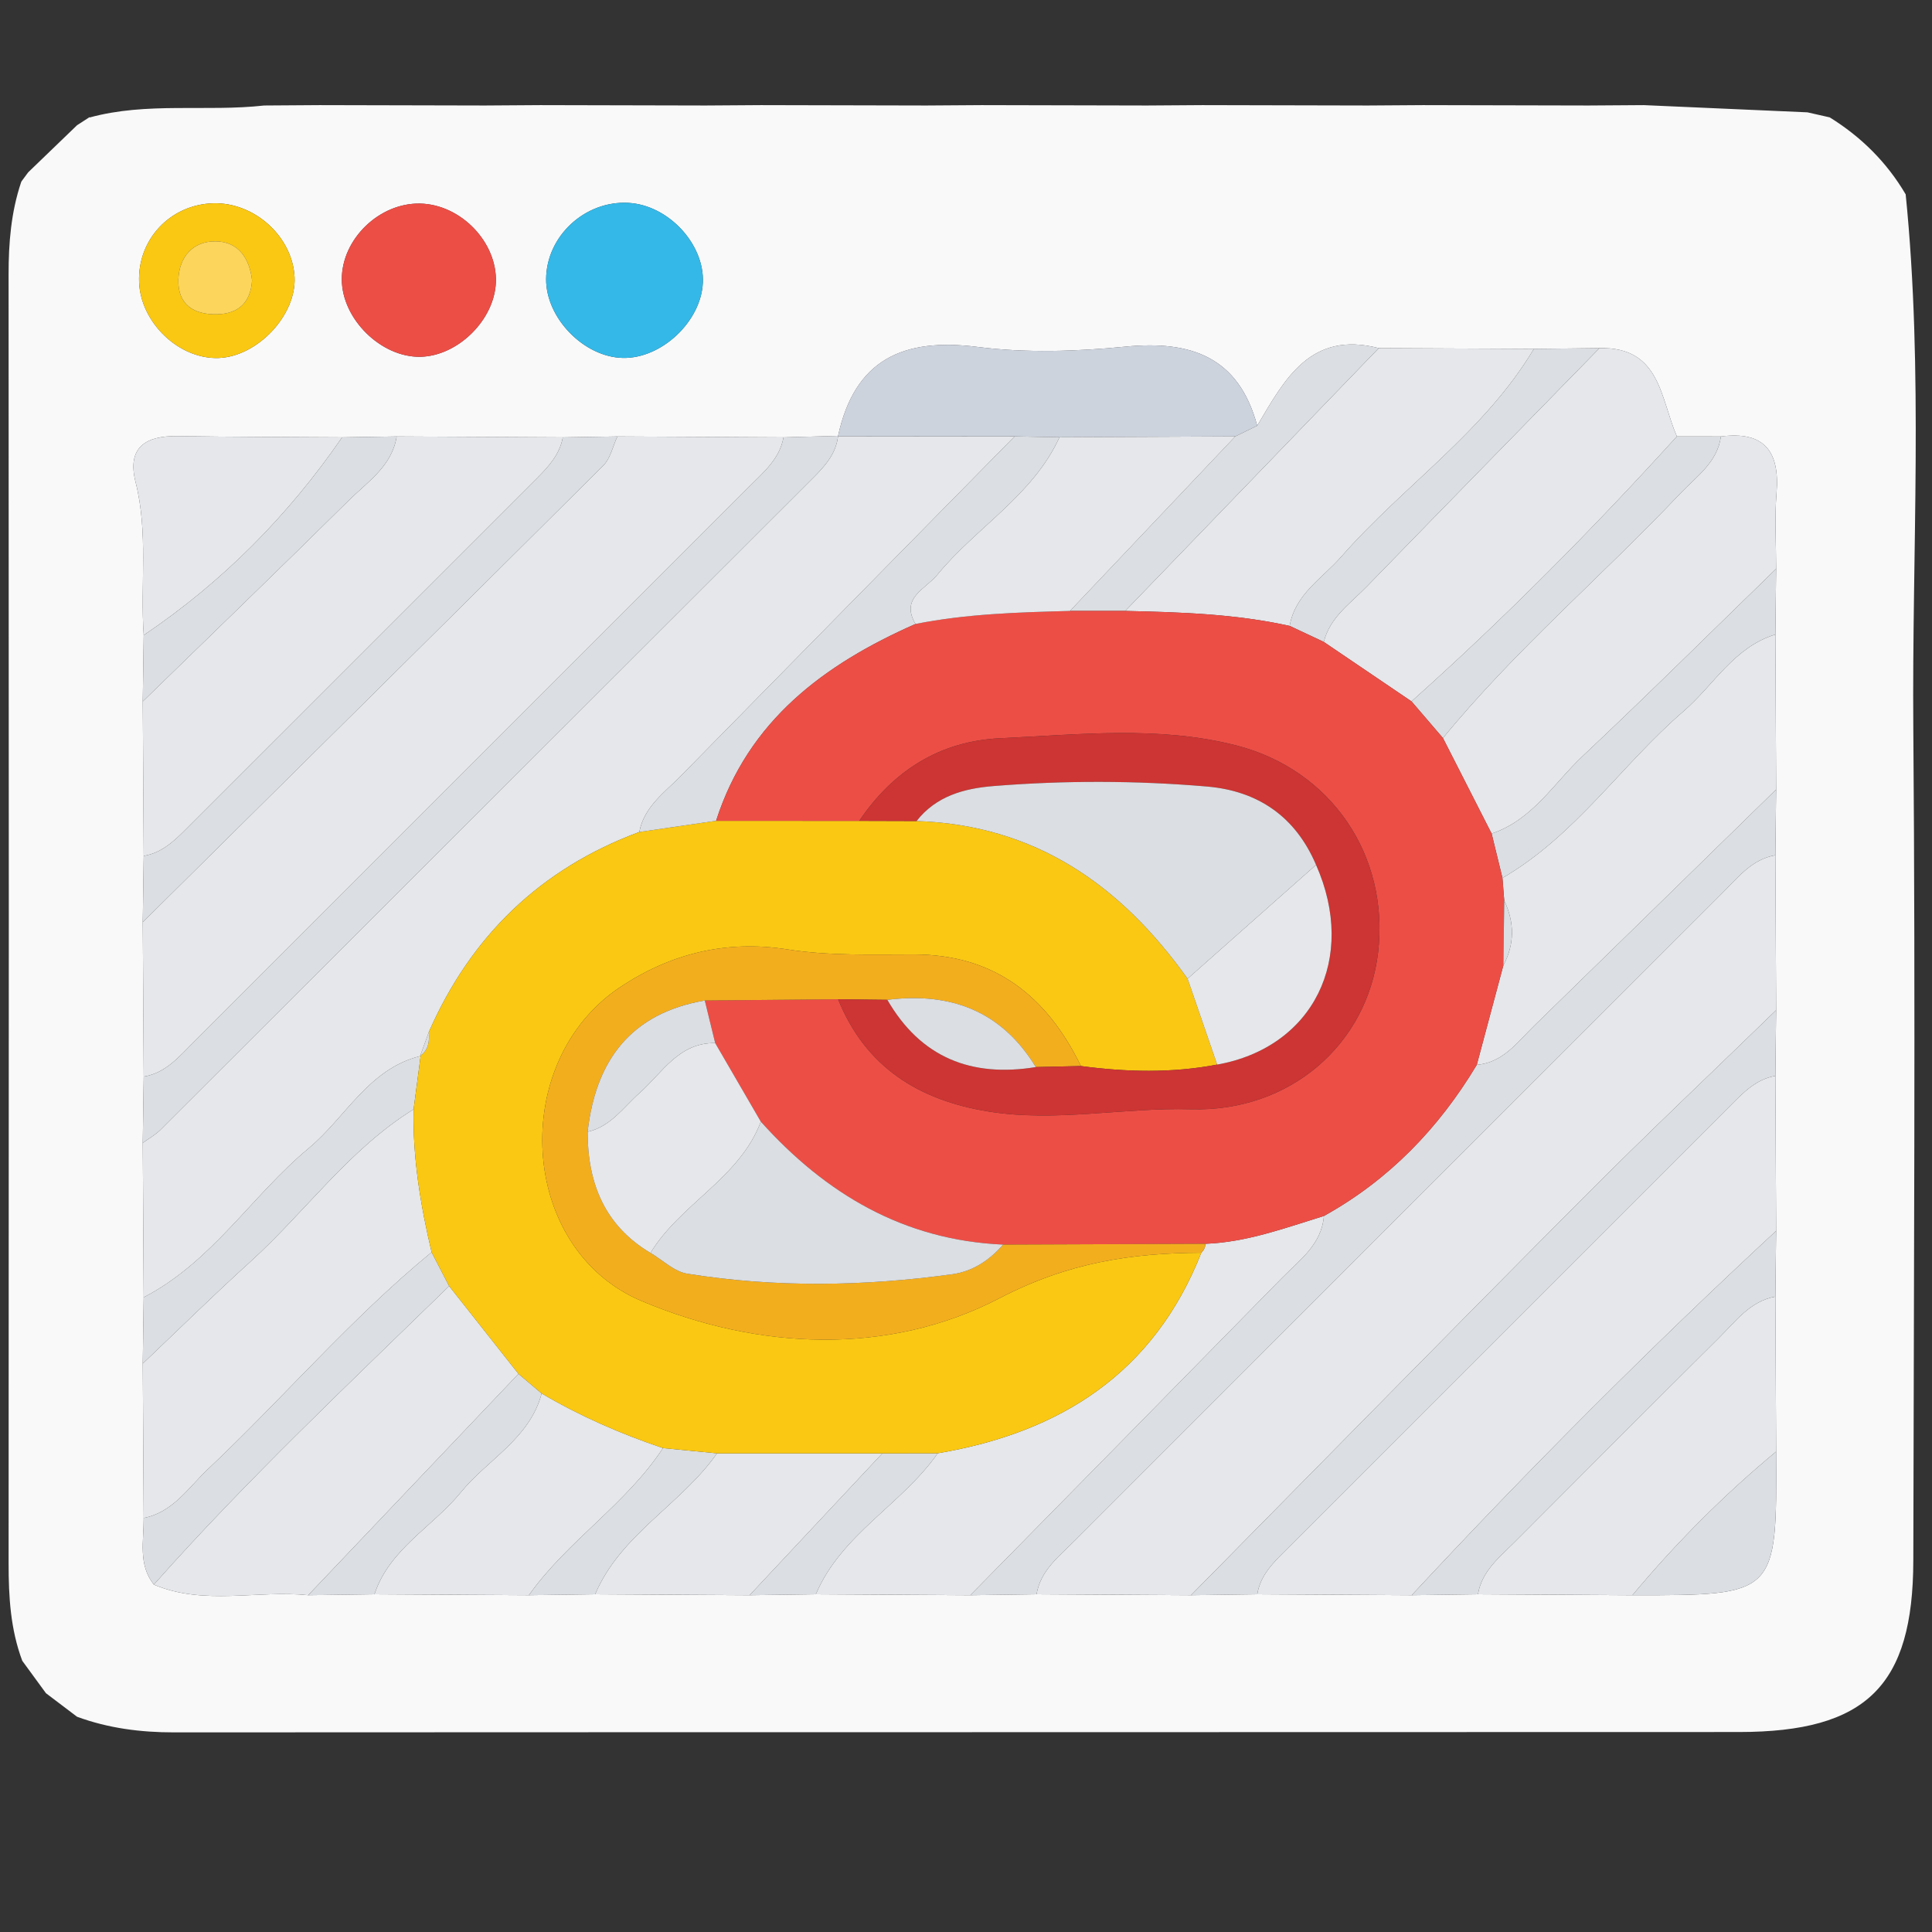 <?xml version="1.0" encoding="utf-8"?>
<!-- Generator: Adobe Illustrator 16.0.0, SVG Export Plug-In . SVG Version: 6.00 Build 0)  -->
<!DOCTYPE svg PUBLIC "-//W3C//DTD SVG 1.1//EN" "http://www.w3.org/Graphics/SVG/1.1/DTD/svg11.dtd">
<svg version="1.1" id="Layer_1" xmlns="http://www.w3.org/2000/svg" xmlns:xlink="http://www.w3.org/1999/xlink" x="0px" y="0px"
	 width="450px" height="450px" viewBox="0 0 450 450" enable-background="new 0 0 450 450" xml:space="preserve">
<rect x="0" y="0" width="450" height="450" fill="#333333" stroke="none"/>
<g>
	<path fill-rule="evenodd" clip-rule="evenodd" fill="#F9F9FA" d="M443.87,45.271c4.167,41.407,1.439,82.922,1.777,124.378
		c0.52,64.598,0.113,129.206,0,193.81c-0.049,29.214-10.925,39.947-40.579,39.962c-121.504,0.059-243.012,0.016-364.511,0.084
		c-7.786,0.005-15.307-0.955-22.604-3.639c-2.419-1.826-4.828-3.653-7.247-5.484c-1.841-2.517-3.683-5.034-5.519-7.551
		C2.44,379.51,2,371.909,2.005,364.168C2.068,264.082,2.068,163.997,2,63.902c-0.005-7.311,0.573-14.465,2.909-21.423l0.093-0.225
		c0.519-0.705,1.043-1.41,1.562-2.115c3.795-3.658,7.59-7.316,11.385-10.974c0.984-0.637,1.963-1.269,2.948-1.905l-0.034,0.108
		c13.368-3.663,27.158-1.293,40.673-2.796c4.299-0.029,8.599-0.059,12.898-0.088c12.834,0.029,25.669,0.059,38.508,0.088
		c4.299-0.029,8.599-0.059,12.898-0.088c12.834,0.029,25.669,0.059,38.508,0.088c4.299-0.029,8.599-0.059,12.898-0.088
		c12.83,0.029,25.669,0.059,38.508,0.088c4.299-0.029,8.594-0.059,12.894-0.088c12.834,0.029,25.674,0.059,38.513,0.088
		c4.3-0.029,8.599-0.059,12.894-0.088c12.834,0.029,25.674,0.059,38.513,0.088c4.3-0.029,8.599-0.059,12.894-0.088
		c12.834,0.029,25.674,0.059,38.513,0.088c4.3-0.029,8.594-0.059,12.894-0.088c12.707,0.558,25.414,1.121,38.121,1.68
		c1.729,0.392,3.457,0.783,5.186,1.175C433.519,31.892,439.478,37.803,443.87,45.271z M79.692,101.867
		c-12.795-0.088-25.586-0.088-38.371-0.289c-7.487-0.117-11.777,2.713-9.745,10.714c3.006,11.802,1.058,23.789,1.895,35.659
		c-0.074,5.146-0.147,10.293-0.221,15.439c0.074,11.987,0.147,23.975,0.221,35.967c-0.074,5.146-0.147,10.293-0.221,15.435
		c0.074,11.993,0.147,23.98,0.221,35.972c-0.074,5.146-0.147,10.288-0.221,15.435c0.074,11.992,0.147,23.979,0.216,35.972
		c-0.069,5.146-0.147,10.288-0.216,15.435c0.074,11.992,0.147,23.979,0.216,35.972c0.044,5.278-1.352,10.782,2.365,15.508
		c11.698,4.945,23.994,1.244,35.952,2.468c5.146-0.068,10.288-0.142,15.43-0.215c11.997,0.073,23.984,0.146,35.977,0.215
		c5.146-0.068,10.288-0.142,15.43-0.215c11.997,0.073,23.984,0.146,35.972,0.22c5.151-0.073,10.293-0.146,15.435-0.22
		c11.992,0.073,23.984,0.146,35.972,0.22c5.146-0.073,10.293-0.146,15.435-0.22c11.997,0.073,23.984,0.146,35.977,0.215
		c5.146-0.068,10.288-0.142,15.43-0.215c11.997,0.073,23.984,0.146,35.977,0.215c5.146-0.068,10.288-0.142,15.43-0.215
		c11.997,0.073,23.984,0.146,35.972,0.22c33.661,0.025,33.661,0.025,33.475-33.444c-0.059-12.036-0.117-24.077-0.171-36.109
		c0.054-5.103,0.112-10.2,0.171-15.298c-0.059-12.035-0.117-24.077-0.171-36.108c0.054-5.098,0.112-10.2,0.171-15.298
		c-0.059-12.036-0.117-24.077-0.171-36.108c0.059-5.098,0.112-10.2,0.171-15.297c-0.059-12.037-0.117-24.073-0.171-36.109
		c0.054-5.098,0.112-10.2,0.171-15.298c0.005-5.896-0.382-11.825,0.098-17.682c0.789-9.696-2.864-14.451-12.957-13.148
		c-3.418-0.005-6.835-0.005-10.253-0.01c-3.845-8.755-3.78-20.929-18.03-20.562c-5.093,0.064-10.186,0.118-15.278,0.177
		c-12.046-0.059-24.087-0.113-36.128-0.177c-15.905-4.118-21.928,7.257-28.318,18.069c-4.334-16.066-15.449-19.92-30.776-18.407
		c-11.351,1.117-23.054,1.499-34.326,0.064c-17.344-2.213-28.68,2.904-32.539,20.792c0,0,0.024-0.083,0.024-0.078
		c-4.235,0.112-8.471,0.225-12.707,0.343c-12.898-0.073-25.796-0.142-38.699-0.211c-4.236,0.069-8.472,0.138-12.707,0.211
		c-12.898-0.073-25.796-0.142-38.699-0.211C88.164,101.725,83.923,101.794,79.692,101.867z M145.025,83.367
		c9,0.23,18.246-8.428,18.681-17.486c0.436-9.005-8.016-18.099-17.31-18.627c-10.151-0.578-19.156,7.771-19.195,17.795
		C127.167,74.078,135.985,83.142,145.025,83.367z M97.869,47.415c-9.52-0.206-18.294,8.29-18.255,17.682
		c0.029,9.201,9.137,18.167,18.285,18.005c8.716-0.156,17.261-8.56,17.599-17.315C115.87,56.469,107.378,47.625,97.869,47.415z
		 M50.968,83.382c9.044-0.362,18.069-9.979,17.643-18.804c-0.451-9.431-9.284-17.472-18.917-17.227
		c-10.019,0.259-17.702,8.437-17.295,18.402C32.791,75.214,41.776,83.749,50.968,83.382z"/>
	<path fill-rule="evenodd" clip-rule="evenodd" fill="#E5E7EA" d="M33.472,302.17c-0.074-11.992-0.147-23.979-0.221-35.972
		c1.381-1.004,2.919-1.842,4.113-3.031c50.721-50.628,101.413-101.295,152.114-151.942c2.752-2.752,5.274-5.611,5.729-9.705
		c0,0-0.024,0.083-0.02,0.083c13.711,0.02,27.422,0.029,41.138,0.044c-25.914,26.345-51.852,52.675-77.727,79.059
		c-3.819,3.893-8.555,7.179-9.7,13.084c-23,8.545-39.208,24.225-49.021,46.627c-0.666,1.842-1.332,3.678-2.008,5.523l0.107,0.02
		c-12.129,2.963-17.403,14.265-26.046,21.463C58.646,278.479,49.352,293.968,33.472,302.17z"/>
	<path fill-rule="evenodd" clip-rule="evenodd" fill="#E5E7EA" d="M413.521,199.19c0.054,12.031,0.112,24.072,0.171,36.104
		c-14.945,14.519-30.101,28.832-44.801,43.601c-30.619,30.757-61.004,61.758-91.486,92.661c-11.987-0.073-23.975-0.146-35.972-0.22
		c0.916-5.499,5.112-8.712,8.702-12.301c50.343-50.383,100.717-100.751,151.104-151.105
		C404.828,204.347,408.041,200.155,413.521,199.19z"/>
	<path fill-rule="evenodd" clip-rule="evenodd" fill="#E5E7EA" d="M33.472,250.764c-0.074-11.992-0.147-23.979-0.221-35.972
		c35.786-35.428,71.591-70.827,107.269-106.358c1.675-1.675,2.213-4.49,3.281-6.777c12.903,0.069,25.801,0.138,38.694,0.206
		c-0.891,5-4.583,8.07-7.894,11.385c-43.229,43.244-86.462,86.477-129.706,129.706C41.585,246.264,38.5,249.945,33.472,250.764z"/>
	<path fill-rule="evenodd" clip-rule="evenodd" fill="#E5E7EA" d="M328.811,371.557c-11.987-0.073-23.975-0.146-35.972-0.22
		c0.734-4.53,3.858-7.487,6.895-10.514c34.43-34.429,68.858-68.858,103.288-103.292c3.026-3.027,5.979-6.16,10.499-6.935
		c0.054,12.031,0.112,24.073,0.171,36.104C384.32,313.912,356.066,342.235,328.811,371.557z"/>
	<path fill-rule="evenodd" clip-rule="evenodd" fill="#E5E7EA" d="M33.472,199.357c-0.074-11.992-0.147-23.979-0.221-35.972
		c16.013-15.596,32.104-31.109,47.989-46.828c4.412-4.368,10.058-7.982,11.155-14.901c12.903,0.069,25.801,0.138,38.699,0.206
		c-0.729,3.986-3.296,6.792-6.028,9.524c-27.354,27.333-54.697,54.677-82.031,82.025C40.303,196.149,37.477,198.691,33.472,199.357z
		"/>
	<path fill-rule="evenodd" clip-rule="evenodd" fill="#E5E7EA" d="M400.832,101.656c10.093-1.302,13.746,3.452,12.957,13.148
		c-0.479,5.856-0.093,11.786-0.098,17.682c-14.999,14.568-29.836,29.298-45.061,43.626c-6.747,6.346-11.713,14.896-21.202,18.049
		c-3.78-7.418-7.552-14.837-11.332-22.251c16.826-20.542,37.084-37.745,55.271-56.964C395.133,110.965,400,107.738,400.832,101.656z
		"/>
	<path fill-rule="evenodd" clip-rule="evenodd" fill="#E5E7EA" d="M372.549,81.09c14.25-0.372,14.186,11.802,18.03,20.557
		c-19.588,21.595-40.075,42.279-61.808,61.719c-6.816-4.618-13.628-9.235-20.439-13.853c1.445-5.764,6.215-8.976,10.01-12.883
		C336.371,118.075,354.47,99.595,372.549,81.09z"/>
	<path fill-rule="evenodd" clip-rule="evenodd" fill="#E5E7EA" d="M33.472,353.576c-0.074-11.992-0.147-23.979-0.221-35.972
		c8.325-7.903,16.502-15.969,25.003-23.671c12.879-11.659,23.04-26.232,38.087-35.561c-0.235,11.302,1.606,22.339,4.191,33.288
		c-18.759,15.41-34.502,33.93-52.106,50.534C43.857,346.5,40.317,352.234,33.472,353.576z"/>
	<path fill-rule="evenodd" clip-rule="evenodd" fill="#E5E7EA" d="M413.521,147.784c0.054,12.036,0.112,24.072,0.171,36.109
		c-18.789,18.358-37.559,36.736-56.377,55.059c-3.893,3.795-7.198,8.545-13.344,9.069c2.063-7.728,4.133-15.449,6.195-23.177
		c2.668-4.995,2.59-10.023,0.2-15.092c-0.137-1.753-0.274-3.501-0.416-5.254c16.952-9.818,27.711-26.354,42.195-38.846
		C399.173,159.585,403.883,150.727,413.521,147.784z"/>
	<path fill-rule="evenodd" clip-rule="evenodd" fill="#DBDEE2" d="M343.971,248.021c6.146-0.524,9.451-5.274,13.344-9.069
		c18.818-18.323,37.588-36.701,56.377-55.059c-0.059,5.097-0.112,10.2-0.171,15.297c-5.479,0.965-8.692,5.156-12.281,8.741
		c-50.388,50.354-100.762,100.722-151.104,151.105c-3.59,3.589-7.786,6.802-8.702,12.301c-5.142,0.073-10.288,0.146-15.435,0.22
		c24.2-24.615,48.414-49.217,72.575-73.867c4.123-4.207,9.26-7.796,9.788-14.465C323.522,274.821,335.108,262.795,343.971,248.021z"
		/>
	<path fill-rule="evenodd" clip-rule="evenodd" fill="#E5E7EA" d="M321.143,81.09c12.041,0.059,24.082,0.113,36.128,0.167
		c-11.526,19.332-30.379,31.868-44.884,48.434c-4.427,5.049-10.724,8.697-11.997,16.096c-12.614-2.801-25.453-3.197-38.303-3.486
		C281.772,121.895,301.457,101.495,321.143,81.09z"/>
	<path fill-rule="evenodd" clip-rule="evenodd" fill="#E5E7EA" d="M71.779,371.557c-11.953-1.229-24.249,2.473-35.947-2.473
		c21.673-24.425,45.437-46.779,68.785-69.539c5.382,6.816,10.768,13.633,16.15,20.444C104.44,337.177,88.11,354.369,71.779,371.557z
		"/>
	<path fill-rule="evenodd" clip-rule="evenodd" fill="#E5E7EA" d="M308.361,283.225c-0.528,6.669-5.665,10.258-9.788,14.465
		c-24.161,24.65-48.375,49.252-72.575,73.867c-11.987-0.073-23.979-0.146-35.972-0.22c5.935-13.995,20.057-20.919,28.392-32.843
		c28.626-4.838,50.373-18.721,61.386-46.711c0.598-0.567,0.921-1.258,0.984-2.081C290.4,289.335,299.317,286.016,308.361,283.225z"
		/>
	<path fill-rule="evenodd" clip-rule="evenodd" fill="#E5E7EA" d="M413.521,302.003c0.054,12.032,0.112,24.073,0.171,36.104
		c-12.198,10.111-23.318,21.296-33.475,33.449c-11.987-0.073-23.975-0.146-35.972-0.22c0.906-5.45,5.059-8.647,8.608-12.208
		c15.832-15.89,31.673-31.761,47.582-47.563C404.295,307.732,407.619,303.08,413.521,302.003z"/>
	<path fill-rule="evenodd" clip-rule="evenodd" fill="#DBDEE2" d="M33.472,250.764c5.029-0.818,8.114-4.5,11.424-7.811
		c43.244-43.229,86.477-86.462,129.706-129.706c3.31-3.315,7.002-6.385,7.894-11.385c4.241-0.113,8.477-0.226,12.712-0.343
		c-0.455,4.094-2.977,6.953-5.729,9.705C138.777,161.872,88.085,212.539,37.364,263.167c-1.194,1.189-2.732,2.027-4.113,3.031
		C33.325,261.052,33.398,255.91,33.472,250.764z"/>
	<path fill-rule="evenodd" clip-rule="evenodd" fill="#CDD3DD" d="M236.325,101.646c-13.716-0.015-27.427-0.024-41.138-0.044
		c3.854-17.888,15.19-23.005,32.534-20.792c11.272,1.435,22.976,1.053,34.326-0.064c15.327-1.513,26.442,2.341,30.781,18.407
		c-1.699,0.828-3.398,1.66-5.103,2.492c-13.647,0.064-27.294,0.128-40.946,0.196C243.293,101.774,239.807,101.71,236.325,101.646z"
		/>
	<path fill-rule="evenodd" clip-rule="evenodd" fill="#DBDEE2" d="M413.521,250.597c-4.521,0.774-7.473,3.907-10.499,6.935
		c-34.43,34.434-68.858,68.863-103.288,103.292c-3.036,3.026-6.16,5.983-6.895,10.514c-5.142,0.073-10.283,0.146-15.43,0.22
		c30.478-30.903,60.862-61.904,91.481-92.661c14.7-14.769,29.855-29.082,44.801-43.601
		C413.633,240.396,413.574,245.499,413.521,250.597z"/>
	<path fill-rule="evenodd" clip-rule="evenodd" fill="#E5E7EA" d="M123.186,371.557c-11.987-0.073-23.975-0.146-35.972-0.22
		c3.521-10.602,13.554-15.689,20.106-23.726c6.268-7.697,16.062-12.511,18.843-23.059c8.946,5.289,18.422,9.412,28.264,12.731
		C145.843,350.379,132.19,358.85,123.186,371.557z"/>
	<path fill-rule="evenodd" clip-rule="evenodd" fill="#DBDEE2" d="M33.472,199.357c4.005-0.666,6.831-3.208,9.563-5.945
		c27.333-27.349,54.677-54.692,82.031-82.025c2.732-2.732,5.298-5.539,6.028-9.524c4.235-0.068,8.471-0.137,12.707-0.206
		c-1.067,2.287-1.606,5.103-3.281,6.777c-35.678,35.531-71.483,70.93-107.269,106.358C33.325,209.65,33.398,204.503,33.472,199.357z
		"/>
	<path fill-rule="evenodd" clip-rule="evenodd" fill="#E5E7EA" d="M174.592,371.557c-11.987-0.073-23.975-0.146-35.972-0.22
		c5.935-13.99,20.042-20.925,28.392-32.828c12.839,0,25.679,0,38.513,0C195.217,349.526,184.904,360.539,174.592,371.557z"/>
	<path fill-rule="evenodd" clip-rule="evenodd" fill="#E5E7EA" d="M33.472,147.951c-0.837-11.87,1.111-23.857-1.895-35.659
		c-2.032-8.001,2.257-10.831,9.745-10.714c12.785,0.201,25.576,0.201,38.366,0.284C67.137,120.088,51.834,135.552,33.472,147.951z"
		/>
	<path fill-rule="evenodd" clip-rule="evenodd" fill="#34B8E7" d="M145.025,83.367c-9.04-0.226-17.858-9.289-17.824-18.319
		c0.039-10.024,9.044-18.373,19.195-17.795c9.294,0.529,17.746,9.622,17.31,18.627C163.271,74.939,154.025,83.597,145.025,83.367z"
		/>
	<path fill-rule="evenodd" clip-rule="evenodd" fill="#EC4E46" d="M97.869,47.415c9.509,0.21,18,9.054,17.628,18.373
		c-0.338,8.755-8.883,17.159-17.599,17.315c-9.147,0.162-18.255-8.804-18.285-18.005C79.575,55.705,88.35,47.209,97.869,47.415z"/>
	<path fill-rule="evenodd" clip-rule="evenodd" fill="#DBDEE2" d="M413.521,302.003c-5.901,1.077-9.226,5.729-13.085,9.563
		c-15.909,15.802-31.75,31.673-47.582,47.563c-3.55,3.561-7.702,6.758-8.608,12.208c-5.142,0.073-10.283,0.146-15.43,0.22
		c27.251-29.321,55.505-57.645,84.876-84.855C413.633,291.803,413.574,296.9,413.521,302.003z"/>
	<path fill-rule="evenodd" clip-rule="evenodd" fill="#DBDEE2" d="M104.617,299.545c-23.348,22.76-47.112,45.114-68.785,69.539
		c-3.717-4.726-2.321-10.229-2.365-15.508c6.851-1.342,10.391-7.076,14.959-11.381c17.604-16.604,33.347-35.124,52.106-50.534
		C101.894,294.286,103.255,296.916,104.617,299.545z"/>
	<path fill-rule="evenodd" clip-rule="evenodd" fill="#DBDEE2" d="M300.39,145.781c1.273-7.394,7.57-11.042,11.997-16.091
		c14.505-16.565,33.357-29.102,44.884-48.434c5.093-0.054,10.186-0.108,15.278-0.172c-18.079,18.51-36.178,36.99-54.207,55.544
		c-3.795,3.908-8.564,7.12-10.005,12.883C305.688,148.274,303.044,147.025,300.39,145.781z"/>
	<path fill-rule="evenodd" clip-rule="evenodd" fill="#DBDEE2" d="M328.771,163.366c21.732-19.44,42.22-40.125,61.808-61.719
		c3.418,0.005,6.835,0.005,10.253,0.01c-0.832,6.082-5.699,9.309-9.465,13.29c-18.187,19.22-38.444,36.422-55.271,56.964
		C333.653,169.061,331.21,166.216,328.771,163.366z"/>
	<path fill-rule="evenodd" clip-rule="evenodd" fill="#DBDEE2" d="M413.521,147.784c-9.638,2.943-14.348,11.801-21.375,17.868
		c-14.484,12.492-25.243,29.028-42.195,38.846c-0.843-3.442-1.68-6.895-2.521-10.337c9.489-3.154,14.455-11.704,21.202-18.049
		c15.225-14.328,30.062-29.058,45.061-43.626C413.633,137.584,413.574,142.687,413.521,147.784z"/>
	<path fill-rule="evenodd" clip-rule="evenodd" fill="#DBDEE2" d="M96.341,258.373c-15.048,9.328-25.208,23.901-38.087,35.561
		c-8.5,7.702-16.678,15.768-25.003,23.671c0.069-5.146,0.147-10.288,0.216-15.435c15.885-8.202,25.179-23.691,38.464-34.748
		c8.643-7.198,13.917-18.5,26.046-21.463C97.428,250.098,96.885,254.235,96.341,258.373z"/>
	<path fill-rule="evenodd" clip-rule="evenodd" fill="#DBDEE2" d="M287.727,101.646c1.704-0.832,3.403-1.665,5.103-2.492
		c6.386-10.812,12.408-22.188,28.313-18.069c-19.686,20.41-39.37,40.81-59.056,61.215c-4.289,0-8.579,0-12.868,0
		C262.058,128.75,274.897,115.201,287.727,101.646z"/>
	<path fill-rule="evenodd" clip-rule="evenodd" fill="#FAC813" d="M50.968,83.382c-9.191,0.367-18.177-8.168-18.568-17.628
		c-0.407-9.965,7.276-18.143,17.295-18.402c9.632-0.245,18.466,7.795,18.917,17.227C69.037,73.402,60.012,83.02,50.968,83.382z
		 M58.709,65.288c-0.563-5.034-3.109-9.015-8.486-9.074c-5.303-0.068-8.525,3.663-8.677,8.942c-0.167,5.813,3.643,8.177,9.03,8.045
		C55.473,73.079,58.386,70.562,58.709,65.288z"/>
	<path fill-rule="evenodd" clip-rule="evenodd" fill="#DBDEE2" d="M33.472,147.951c18.363-12.399,33.665-27.863,46.216-46.088
		c4.235-0.068,8.476-0.137,12.707-0.206c-1.097,6.919-6.743,10.533-11.155,14.901c-15.885,15.719-31.976,31.231-47.989,46.828
		C33.325,158.244,33.398,153.097,33.472,147.951z"/>
	<path fill-rule="evenodd" clip-rule="evenodd" fill="#DBDEE2" d="M126.163,324.553c-2.781,10.548-12.575,15.361-18.843,23.059
		c-6.552,8.036-16.585,13.124-20.106,23.726c-5.142,0.073-10.283,0.146-15.43,0.22c16.326-17.188,32.656-34.38,48.982-51.567
		C122.563,321.512,124.36,323.035,126.163,324.553z"/>
	<path fill-rule="evenodd" clip-rule="evenodd" fill="#DBDEE2" d="M380.217,371.557c10.156-12.153,21.276-23.338,33.475-33.449
		C413.878,371.582,413.878,371.582,380.217,371.557z"/>
	<path fill-rule="evenodd" clip-rule="evenodd" fill="#DBDEE2" d="M174.592,371.557c10.313-11.018,20.625-22.03,30.933-33.048
		c4.3-0.005,8.594-0.01,12.894-0.015c-8.334,11.924-22.457,18.848-28.392,32.843C184.885,371.41,179.743,371.483,174.592,371.557z"
		/>
	<path fill-rule="evenodd" clip-rule="evenodd" fill="#DBDEE2" d="M167.012,338.509c-8.349,11.903-22.457,18.838-28.392,32.828
		c-5.142,0.073-10.283,0.146-15.43,0.22c9-12.707,22.652-21.178,31.236-34.272C158.618,337.691,162.815,338.103,167.012,338.509z"/>
	<path fill-rule="evenodd" clip-rule="evenodd" fill="#FAC813" d="M167.012,338.509c-4.197-0.406-8.394-0.817-12.585-1.225
		c-9.842-3.319-19.318-7.442-28.264-12.731c-1.802-1.518-3.599-3.041-5.396-4.563c-5.382-6.812-10.768-13.628-16.15-20.444
		c-1.361-2.629-2.723-5.259-4.084-7.884c-2.585-10.949-4.426-21.986-4.191-33.288c0.543-4.138,1.087-8.275,1.635-12.414l-0.107-0.02
		c1.973-1.371,2.184-3.378,2.008-5.523c9.813-22.402,26.021-38.082,49.026-46.627c5.964-0.866,11.923-1.738,17.888-2.609
		c11.111,0.005,22.231,0.01,33.347,0.015c4.451,0.015,8.902,0.024,13.349,0.039c27.642,0.901,47.626,14.964,63.125,36.735
		c2.297,6.664,4.588,13.329,6.885,19.994c-10.558,2.017-21.14,1.748-31.731,0.338c-7.923-16.229-20.052-25.993-38.915-25.993
		c-9.808,0-19.758,0.353-29.385-1.166c-14.411-2.272-27.285,0.999-38.959,8.741c-26.09,17.3-23.872,61.019,4.98,73.162
		c27.109,11.409,57.435,12.78,83.309-0.661c15.973-8.3,30.565-10.522,47.009-10.602c-11.013,27.99-32.76,41.873-61.386,46.711
		c-4.299,0.005-8.594,0.01-12.894,0.015C192.69,338.509,179.851,338.509,167.012,338.509z"/>
	<path fill-rule="evenodd" clip-rule="evenodd" fill="#DBDEE2" d="M166.791,191.18c-5.964,0.871-11.923,1.743-17.888,2.609
		c1.141-5.905,5.876-9.191,9.695-13.084c25.875-26.384,51.813-52.714,77.727-79.059c3.481,0.064,6.968,0.128,10.45,0.191
		c-6.219,13.623-19.455,21.012-28.509,32.103c-2.659,3.256-8.633,5.293-5.034,11.395
		C191.946,154.737,174.288,167.817,166.791,191.18z"/>
	<path fill-rule="evenodd" clip-rule="evenodd" fill="#DBDEE2" d="M99.877,240.416c0.176,2.146-0.035,4.152-2.008,5.523
		C98.545,244.094,99.211,242.258,99.877,240.416z"/>
	<path fill-rule="evenodd" clip-rule="evenodd" fill="#EC4E46" d="M166.791,191.18c7.497-23.363,25.155-36.442,46.441-45.844
		c11.884-2.365,23.931-2.713,35.986-3.036c4.289,0,8.579,0,12.868,0c12.85,0.289,25.688,0.686,38.303,3.486
		c2.654,1.239,5.299,2.488,7.947,3.727c6.807,4.618,13.618,9.235,20.435,13.853c2.438,2.85,4.882,5.695,7.325,8.545
		c3.78,7.414,7.552,14.833,11.332,22.251c0.842,3.442,1.679,6.895,2.521,10.337c0.142,1.753,0.279,3.501,0.416,5.254
		c-0.068,5.029-0.132,10.063-0.2,15.092c-2.063,7.728-4.133,15.449-6.195,23.177c-8.862,14.773-20.448,26.8-35.609,35.203
		c-9.044,2.791-17.961,6.11-27.573,6.478c-15.714,0.069-31.433,0.128-47.146,0.187c-23.137-1.019-41.314-11.807-56.425-28.632
		c-3.545-6.106-7.09-12.207-10.631-18.309c-0.808-3.306-1.616-6.606-2.424-9.911c10.352-0.094,20.694-0.191,31.045-0.289
		c6.405,15.831,18.804,23.539,35.11,26.154c15.748,2.521,31.383-0.984,47.136-0.534c23.045,0.651,41.016-15.151,43.532-36.525
		c2.645-22.496-10.89-42.567-33.082-48.228c-18.069-4.608-36.491-2.512-54.785-1.675c-14.21,0.651-25.067,7.556-32.985,19.254
		C189.022,191.189,177.902,191.185,166.791,191.18z"/>
	<path fill-rule="evenodd" clip-rule="evenodd" fill="#DBDEE2" d="M350.166,224.845c0.068-5.029,0.132-10.063,0.2-15.092
		C352.756,214.821,352.834,219.85,350.166,224.845z"/>
	<path fill-rule="evenodd" clip-rule="evenodd" fill="#F3AE1E" d="M233.642,289.889c15.714-0.059,31.433-0.117,47.146-0.187
		c-0.063,0.823-0.387,1.514-0.984,2.081c-16.443,0.079-31.036,2.302-47.009,10.602c-25.875,13.441-56.2,12.07-83.309,0.661
		c-28.852-12.144-31.07-55.862-4.98-73.162c11.674-7.742,24.548-11.013,38.959-8.741c9.627,1.518,19.577,1.166,29.385,1.166
		c18.863,0,30.992,9.764,38.915,25.993c-3.501,0.078-7.002,0.156-10.498,0.239c-7.973-13.079-19.857-17.506-34.586-15.659
		c-3.824-0.045-7.654-0.089-11.473-0.133c-10.352,0.098-20.694,0.195-31.045,0.289c-17.208,2.953-25.419,13.936-27.294,30.575
		c0,11.938,3.937,21.835,14.641,28.216c2.845,1.664,5.528,4.353,8.56,4.838c20.566,3.29,41.226,2.952,61.807,0.117
		C226.443,296.151,230.518,293.557,233.642,289.889z"/>
	<path fill-rule="evenodd" clip-rule="evenodd" fill="#E5E7EA" d="M249.219,142.3c-12.056,0.323-24.102,0.671-35.986,3.036
		c-3.6-6.102,2.375-8.139,5.034-11.395c9.054-11.091,22.291-18.48,28.509-32.103c13.657-0.063,27.304-0.127,40.951-0.191
		C274.897,115.201,262.058,128.75,249.219,142.3z"/>
	<path fill-rule="evenodd" clip-rule="evenodd" fill="#FCD55C" d="M58.709,65.288c-0.323,5.274-3.237,7.791-8.133,7.913
		c-5.387,0.132-9.196-2.232-9.03-8.045c0.152-5.279,3.374-9.01,8.677-8.942C55.6,56.273,58.146,60.254,58.709,65.288z"/>
	<path fill-rule="evenodd" clip-rule="evenodd" fill="#CC3533" d="M241.267,248.54c3.496-0.083,6.997-0.161,10.498-0.239
		c10.592,1.41,21.174,1.679,31.731-0.338c22.422-4.001,32.69-24.734,23.039-46.52c-4.779-11.224-13.49-17.228-25.419-18.246
		c-16.551-1.41-33.146-1.439-49.712-0.107c-6.895,0.559-13.354,2.331-17.917,8.144c-4.446-0.015-8.897-0.024-13.349-0.039
		c7.913-11.699,18.77-18.603,32.98-19.254c18.294-0.837,36.716-2.933,54.785,1.675c22.192,5.661,35.727,25.732,33.082,48.228
		c-2.517,21.374-20.487,37.177-43.532,36.525c-15.753-0.45-31.388,3.056-47.136,0.534c-16.307-2.615-28.705-10.323-35.11-26.154
		c3.819,0.044,7.649,0.088,11.473,0.133C214.471,246.356,226.263,250.993,241.267,248.54z"/>
	<path fill-rule="evenodd" clip-rule="evenodd" fill="#DBDEE2" d="M213.487,191.233c4.564-5.813,11.022-7.585,17.917-8.144
		c16.565-1.332,33.161-1.303,49.712,0.107c11.929,1.019,20.64,7.022,25.419,18.246c-9.975,8.843-19.944,17.682-29.924,26.525
		C261.113,206.198,241.129,192.134,213.487,191.233z"/>
	<path fill-rule="evenodd" clip-rule="evenodd" fill="#E5E7EA" d="M276.611,227.969c9.979-8.844,19.949-17.682,29.924-26.525
		c9.651,21.785-0.617,42.519-23.039,46.52C281.199,241.298,278.908,234.633,276.611,227.969z"/>
	<path fill-rule="evenodd" clip-rule="evenodd" fill="#DBDEE2" d="M233.642,289.889c-3.124,3.668-7.198,6.263-11.767,6.895
		c-20.581,2.835-41.241,3.173-61.807-0.117c-3.031-0.485-5.714-3.174-8.56-4.838c7.012-11.503,20.723-17.369,25.708-30.571
		C192.328,278.082,210.505,288.87,233.642,289.889z"/>
	<path fill-rule="evenodd" clip-rule="evenodd" fill="#E5E7EA" d="M177.216,261.257c-4.985,13.202-18.696,19.068-25.708,30.571
		c-10.705-6.381-14.641-16.277-14.641-28.216c5.401-1.209,8.334-5.7,12.129-9.063c5.303-4.706,9.099-11.723,17.589-11.601
		C170.126,249.05,173.671,255.15,177.216,261.257z"/>
	<path fill-rule="evenodd" clip-rule="evenodd" fill="#DBDEE2" d="M166.585,242.948c-8.491-0.122-12.286,6.895-17.589,11.601
		c-3.795,3.363-6.728,7.854-12.129,9.063c1.875-16.64,10.087-27.622,27.294-30.575C164.97,236.342,165.777,239.643,166.585,242.948z
		"/>
	<path fill-rule="evenodd" clip-rule="evenodd" fill="#DBDEE2" d="M241.267,248.54c-15.004,2.453-26.795-2.184-34.586-15.659
		C221.41,231.034,233.294,235.461,241.267,248.54z"/>
</g>
</svg>
